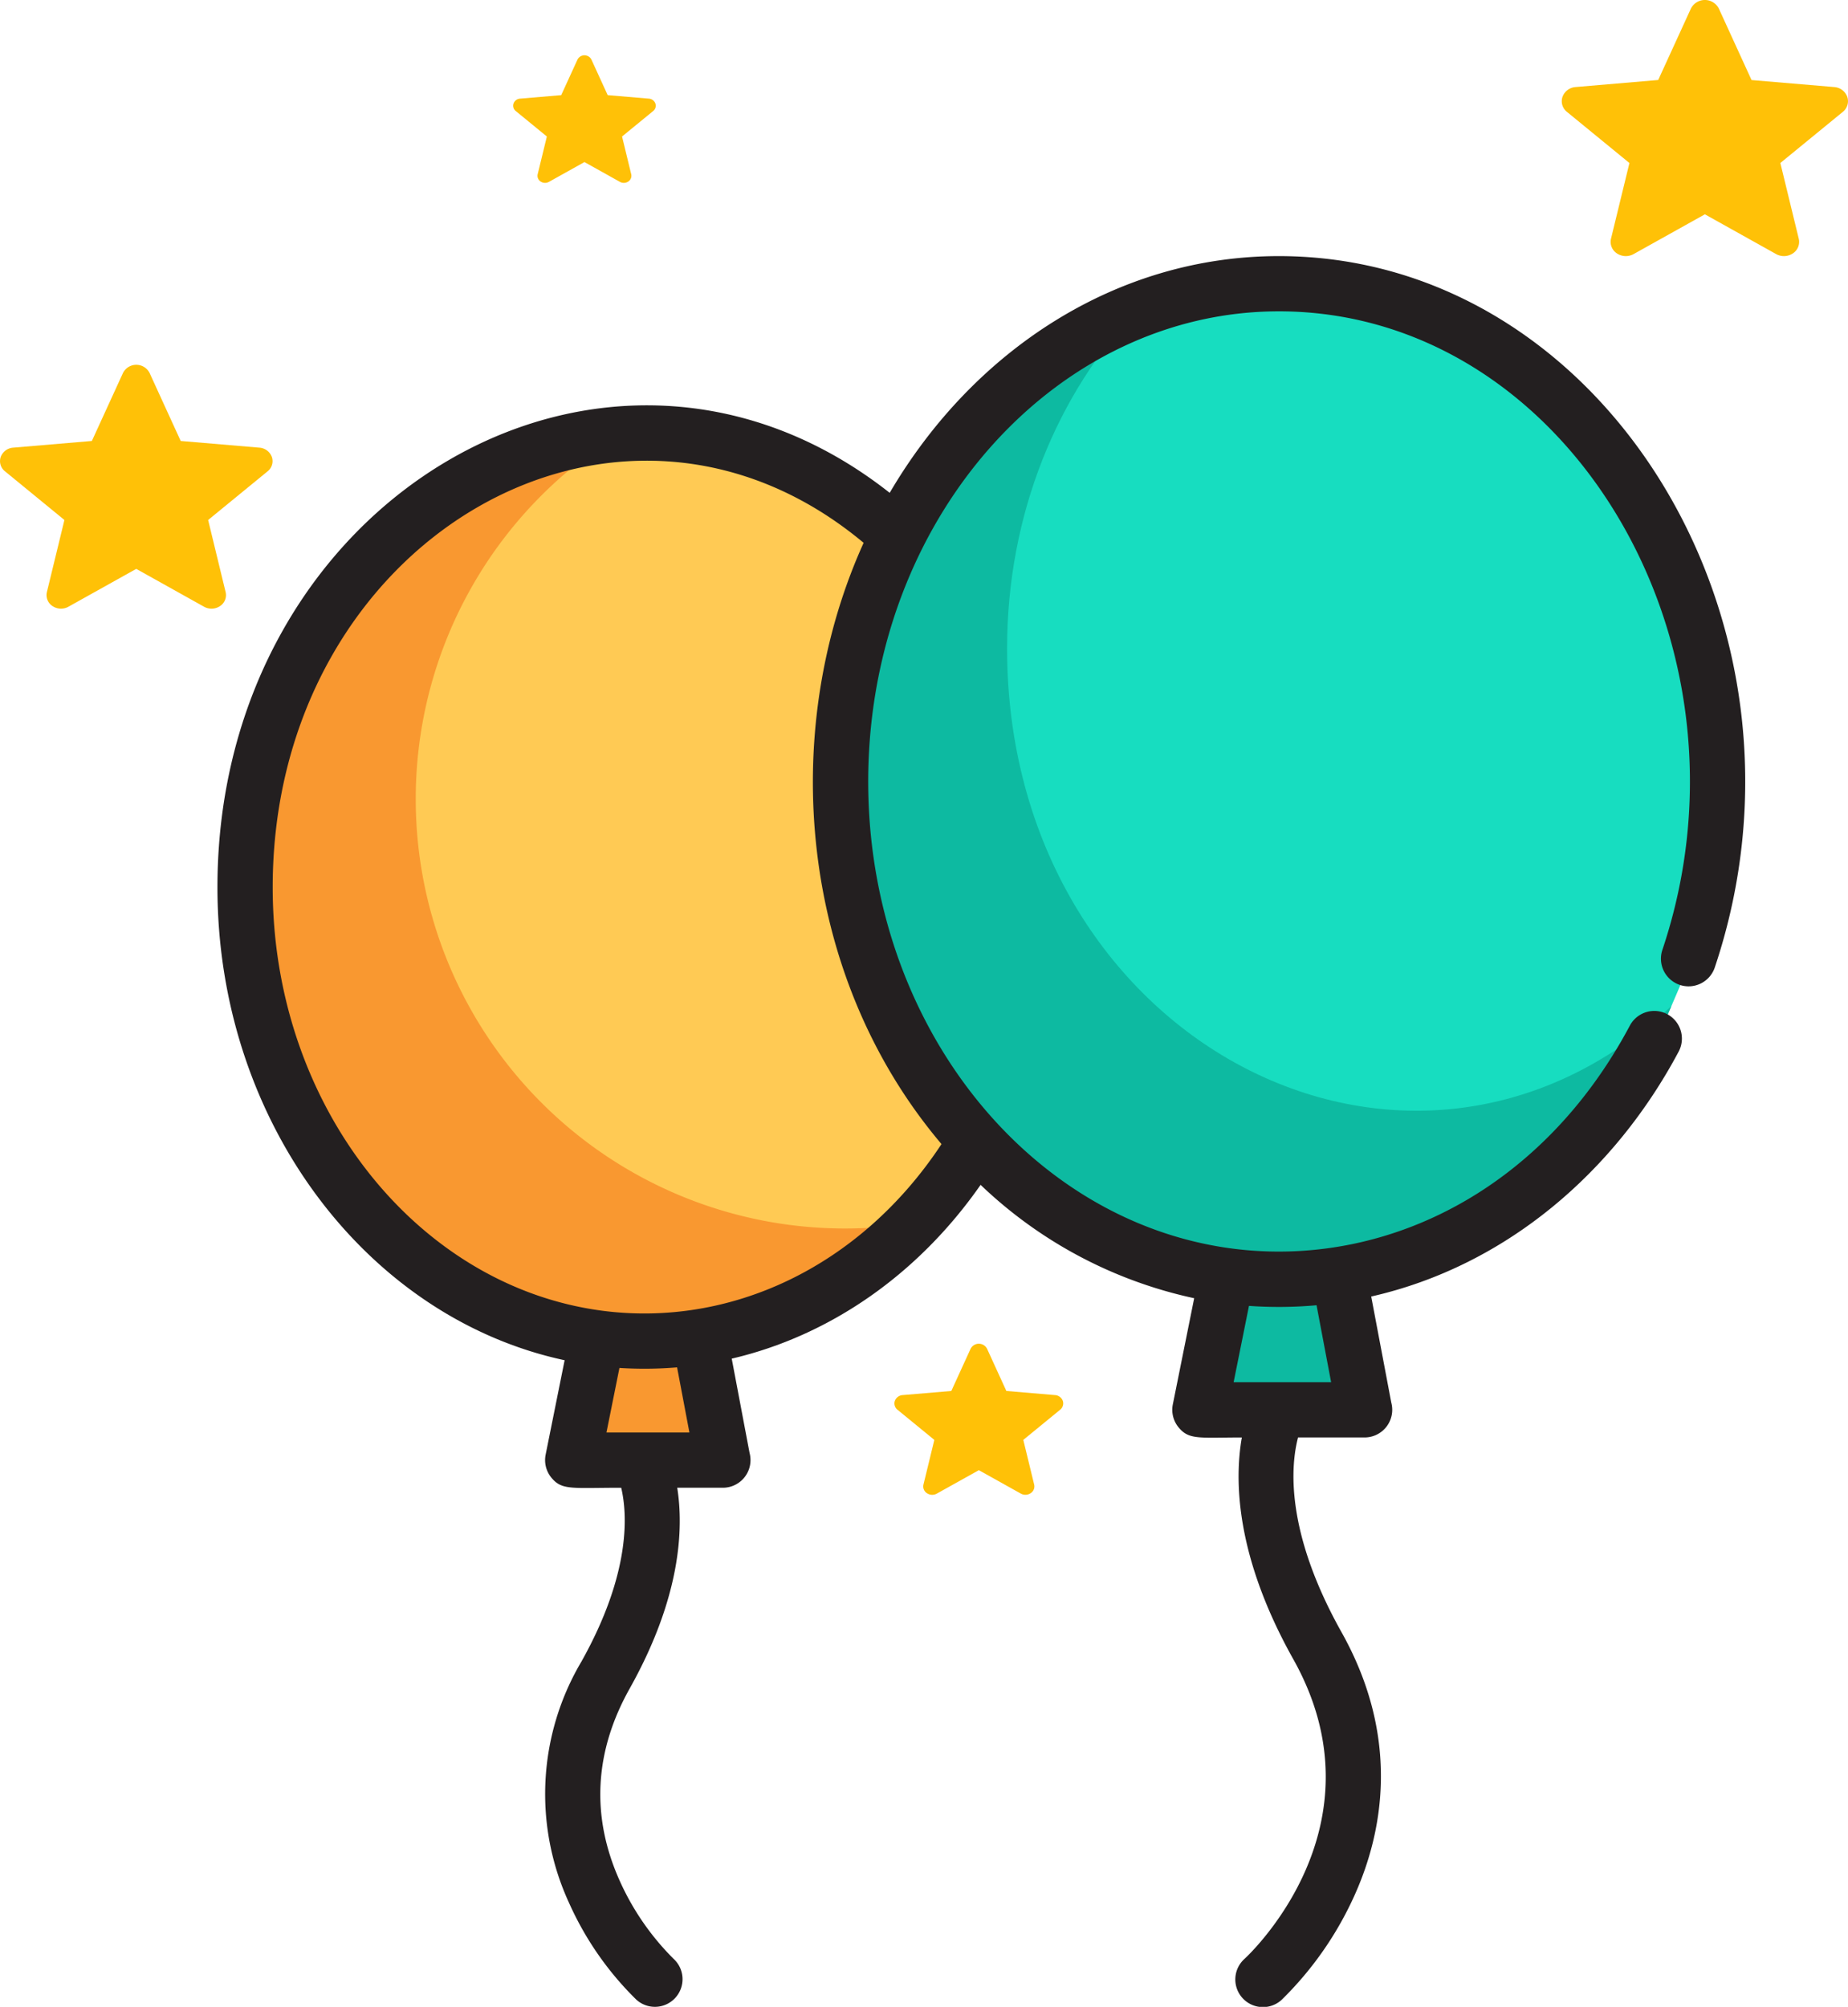 <svg xmlns="http://www.w3.org/2000/svg" width="206.172" height="223.805" viewBox="0 0 206.172 223.805">
    <defs>
        <style>
            .cls-1{fill:#f99830}.cls-2{fill:#0dbaa1}.cls-6{fill:#ffc107}
        </style>
    </defs>
    <g id="welcome_illustration" transform="translate(-520.009 -209.817)">
        <g id="birthday" transform="translate(511.756 238.378)">
            <path id="Path_238" d="M141.536 328.3h10.356c1.711 0 2.809-1.067 2.4-3.226l-1.994-10.536a39.537 39.537 0 0 1-11.409.119l-2.183 10.848c-.113 1.014.077 2.795 2.83 2.795z" class="cls-1" transform="translate(-65.685 -194.596)"/>
            <path id="Path_239" d="M322.758 307.614c-.53 2.627.608 3.808 2.738 3.808h11.865c1.688 0 2.8-1.129 2.344-3.535l-2.188-11.559a43.373 43.373 0 0 1-12.514.13l-2.245 11.156z" class="cls-2" transform="translate(-179.487 -183.328)"/>
            <path id="Path_240" fill="#17ddc0" d="M306.582 91.586c-8.573 16.1-24.143 26.869-41.927 26.869-27.036 0-48.955-24.881-48.955-55.573S237.619 7.31 264.656 7.31c34.263 0 57.93 39.035 45.773 75.321" transform="translate(-113.334 -4.522)"/>
            <path id="Path_241" d="M233.944 53.252c0-14.982 5.635-28.469 14.628-37.884-19.135 7.554-32.87 28.2-32.87 52.5 0 30.692 21.918 55.573 48.955 55.573 19.226 0 35.807-12.618 43.4-30.294-29.4 27.307-74.113 3.71-74.113-39.895z" class="cls-2" transform="translate(-113.335 -9.508)"/>
            <path id="Path_242" fill="#ffca54" d="M114.179 62.511c-28.9-26.842-72.872-3.648-72.872 39.232 0 27.982 19.983 50.666 44.632 50.666 15.394 0 28.968-8.848 36.992-22.31-16.584-18.007-19.573-45.981-8.752-67.588z" transform="translate(-5.442 -31.576)"/>
            <path id="Path_243" d="M60.077 92.364a47.854 47.854 0 0 1 23.064-40.955C59.8 53.048 41.307 75.057 41.307 101.972c0 27.982 19.983 50.666 44.632 50.666 11.5 0 21.976-4.936 29.888-13.041a47.891 47.891 0 0 1-55.75-47.233z" class="cls-1" transform="translate(-5.442 -31.805)"/>
            <path id="Path_244" fill="#231f20" d="M150.924 0c-18.121 0-34.1 10.508-43.412 26.4-31.574-24.881-75 .72-75 43.989 0 26.168 16.705 48.02 38.733 52.743l-2.118 10.53a3.083 3.083 0 0 0 .637 2.561c1.177 1.437 2.255 1.13 7.793 1.13.67 2.821 1.158 9.4-4.442 19.393a28.972 28.972 0 0 0-1.385 26.883 35.2 35.2 0 0 0 7.51 10.807 3.082 3.082 0 0 0 4.155-4.555 28.976 28.976 0 0 1-6.034-8.765c-3.187-7.141-2.805-14.326 1.135-21.357 5.76-10.278 6.026-17.92 5.312-22.407H88.9a3.085 3.085 0 0 0 2.978-3.884l-1.99-10.513c10.932-2.553 20.776-9.368 27.766-19.381a49.519 49.519 0 0 0 23.828 12.642l-2.382 11.839a3.082 3.082 0 0 0 .638 2.561c1.165 1.422 2.3 1.13 7.061 1.13-.842 4.807-.692 13.249 5.742 24.73 10.374 18.513-4.788 32.81-5.433 33.405a3.083 3.083 0 1 0 4.155 4.555 38.291 38.291 0 0 0 8.165-11.756c3.006-6.737 5.185-17.274-1.508-29.219-6.356-11.342-5.652-18.665-4.851-21.717h7.426a3.085 3.085 0 0 0 2.977-3.885l-2.24-11.832c15.12-3.433 27.2-13.974 34.3-27.314a3.083 3.083 0 0 0-5.443-2.9c-9.7 18.213-26.739 26.593-43.048 25.015-23.934-2.323-42.811-25.805-41.895-54.222.938-28.318 21.4-50.447 45.782-50.447 32.018 0 54.288 36.893 42.8 71.176a3.083 3.083 0 1 0 5.846 1.959C212.414 40.971 187.118 0 150.924 0zm4.21 117l1.625 8.584h-10.877l1.713-8.513a47.314 47.314 0 0 0 7.539-.071zm-71.342 6.93l1.375 7.261h-9.255l1.449-7.2a43.99 43.99 0 0 0 6.431-.063zm-8.436-6.33c-20.62-2.749-36.68-22.87-36.68-47.21 0-38.716 38.537-61.266 65.927-38.415-9.613 21.247-7.157 48.359 8.689 67.053C104.2 112.8 89.655 119.5 75.356 117.6z"/>
        </g>
        <path id="star" d="M15.867 5.869a.834.834 0 0 0-.728-.543l-4.592-.389L8.732.971a.87.87 0 0 0-1.555 0L5.361 4.937l-4.592.389a.836.836 0 0 0-.727.543.755.755 0 0 0 .247.838L3.76 9.548l-1.024 4.207a.763.763 0 0 0 .329.815.89.89 0 0 0 .929.038l3.96-2.208 3.959 2.209a.893.893 0 0 0 .929-.038.764.764 0 0 0 .329-.815l-1.022-4.208 3.471-2.84a.756.756 0 0 0 .247-.839zm0 0" class="cls-6" transform="translate(577.259 215.491)"/>
        <path id="star-2" d="M18.785 6.857a.988.988 0 0 0-.862-.642l-5.436-.461-2.15-4.7a1.03 1.03 0 0 0-1.841 0l-2.149 4.7-5.437.461a.989.989 0 0 0-.861.642.894.894 0 0 0 .293.992l4.109 3.363-1.212 4.982a.9.9 0 0 0 .389.964 1.054 1.054 0 0 0 1.1.045l4.689-2.615L14.1 17.2a1.057 1.057 0 0 0 1.1-.045.9.9 0 0 0 .389-.964l-1.212-4.981 4.109-3.362a.9.9 0 0 0 .299-.991zm0 0" class="cls-6" transform="translate(619.796 359.183)"/>
        <path id="star-3" d="M30.329 10.769a1.6 1.6 0 0 0-1.391-1.037l-8.777-.744-3.47-7.581a1.664 1.664 0 0 0-2.972 0l-3.471 7.58-8.778.745a1.6 1.6 0 0 0-1.39 1.037 1.443 1.443 0 0 0 .473 1.6L7.186 17.8 5.23 25.844a1.459 1.459 0 0 0 .629 1.556 1.7 1.7 0 0 0 1.775.072l7.566-4.221 7.568 4.223a1.706 1.706 0 0 0 1.776-.072 1.46 1.46 0 0 0 .629-1.557L23.221 17.8l6.634-5.429a1.445 1.445 0 0 0 .474-1.602zm0 0" class="cls-6" transform="translate(520.009 250.007)"/>
        <path id="star-4" d="M31.852 11.285a1.675 1.675 0 0 0-1.461-1.085l-9.217-.781-3.646-7.966a1.747 1.747 0 0 0-3.122 0l-3.645 7.96-9.218.787a1.678 1.678 0 0 0-1.46 1.089 1.515 1.515 0 0 0 .5 1.683l6.967 5.7-2.057 8.444a1.532 1.532 0 0 0 .66 1.635 1.787 1.787 0 0 0 1.864.076l7.951-4.435 7.948 4.435a1.792 1.792 0 0 0 1.866-.076 1.533 1.533 0 0 0 .66-1.635l-2.055-8.446 6.967-5.7a1.518 1.518 0 0 0 .498-1.685zm0 0" class="cls-6" transform="translate(694.246 209.325)"/>
    </g>
</svg>
